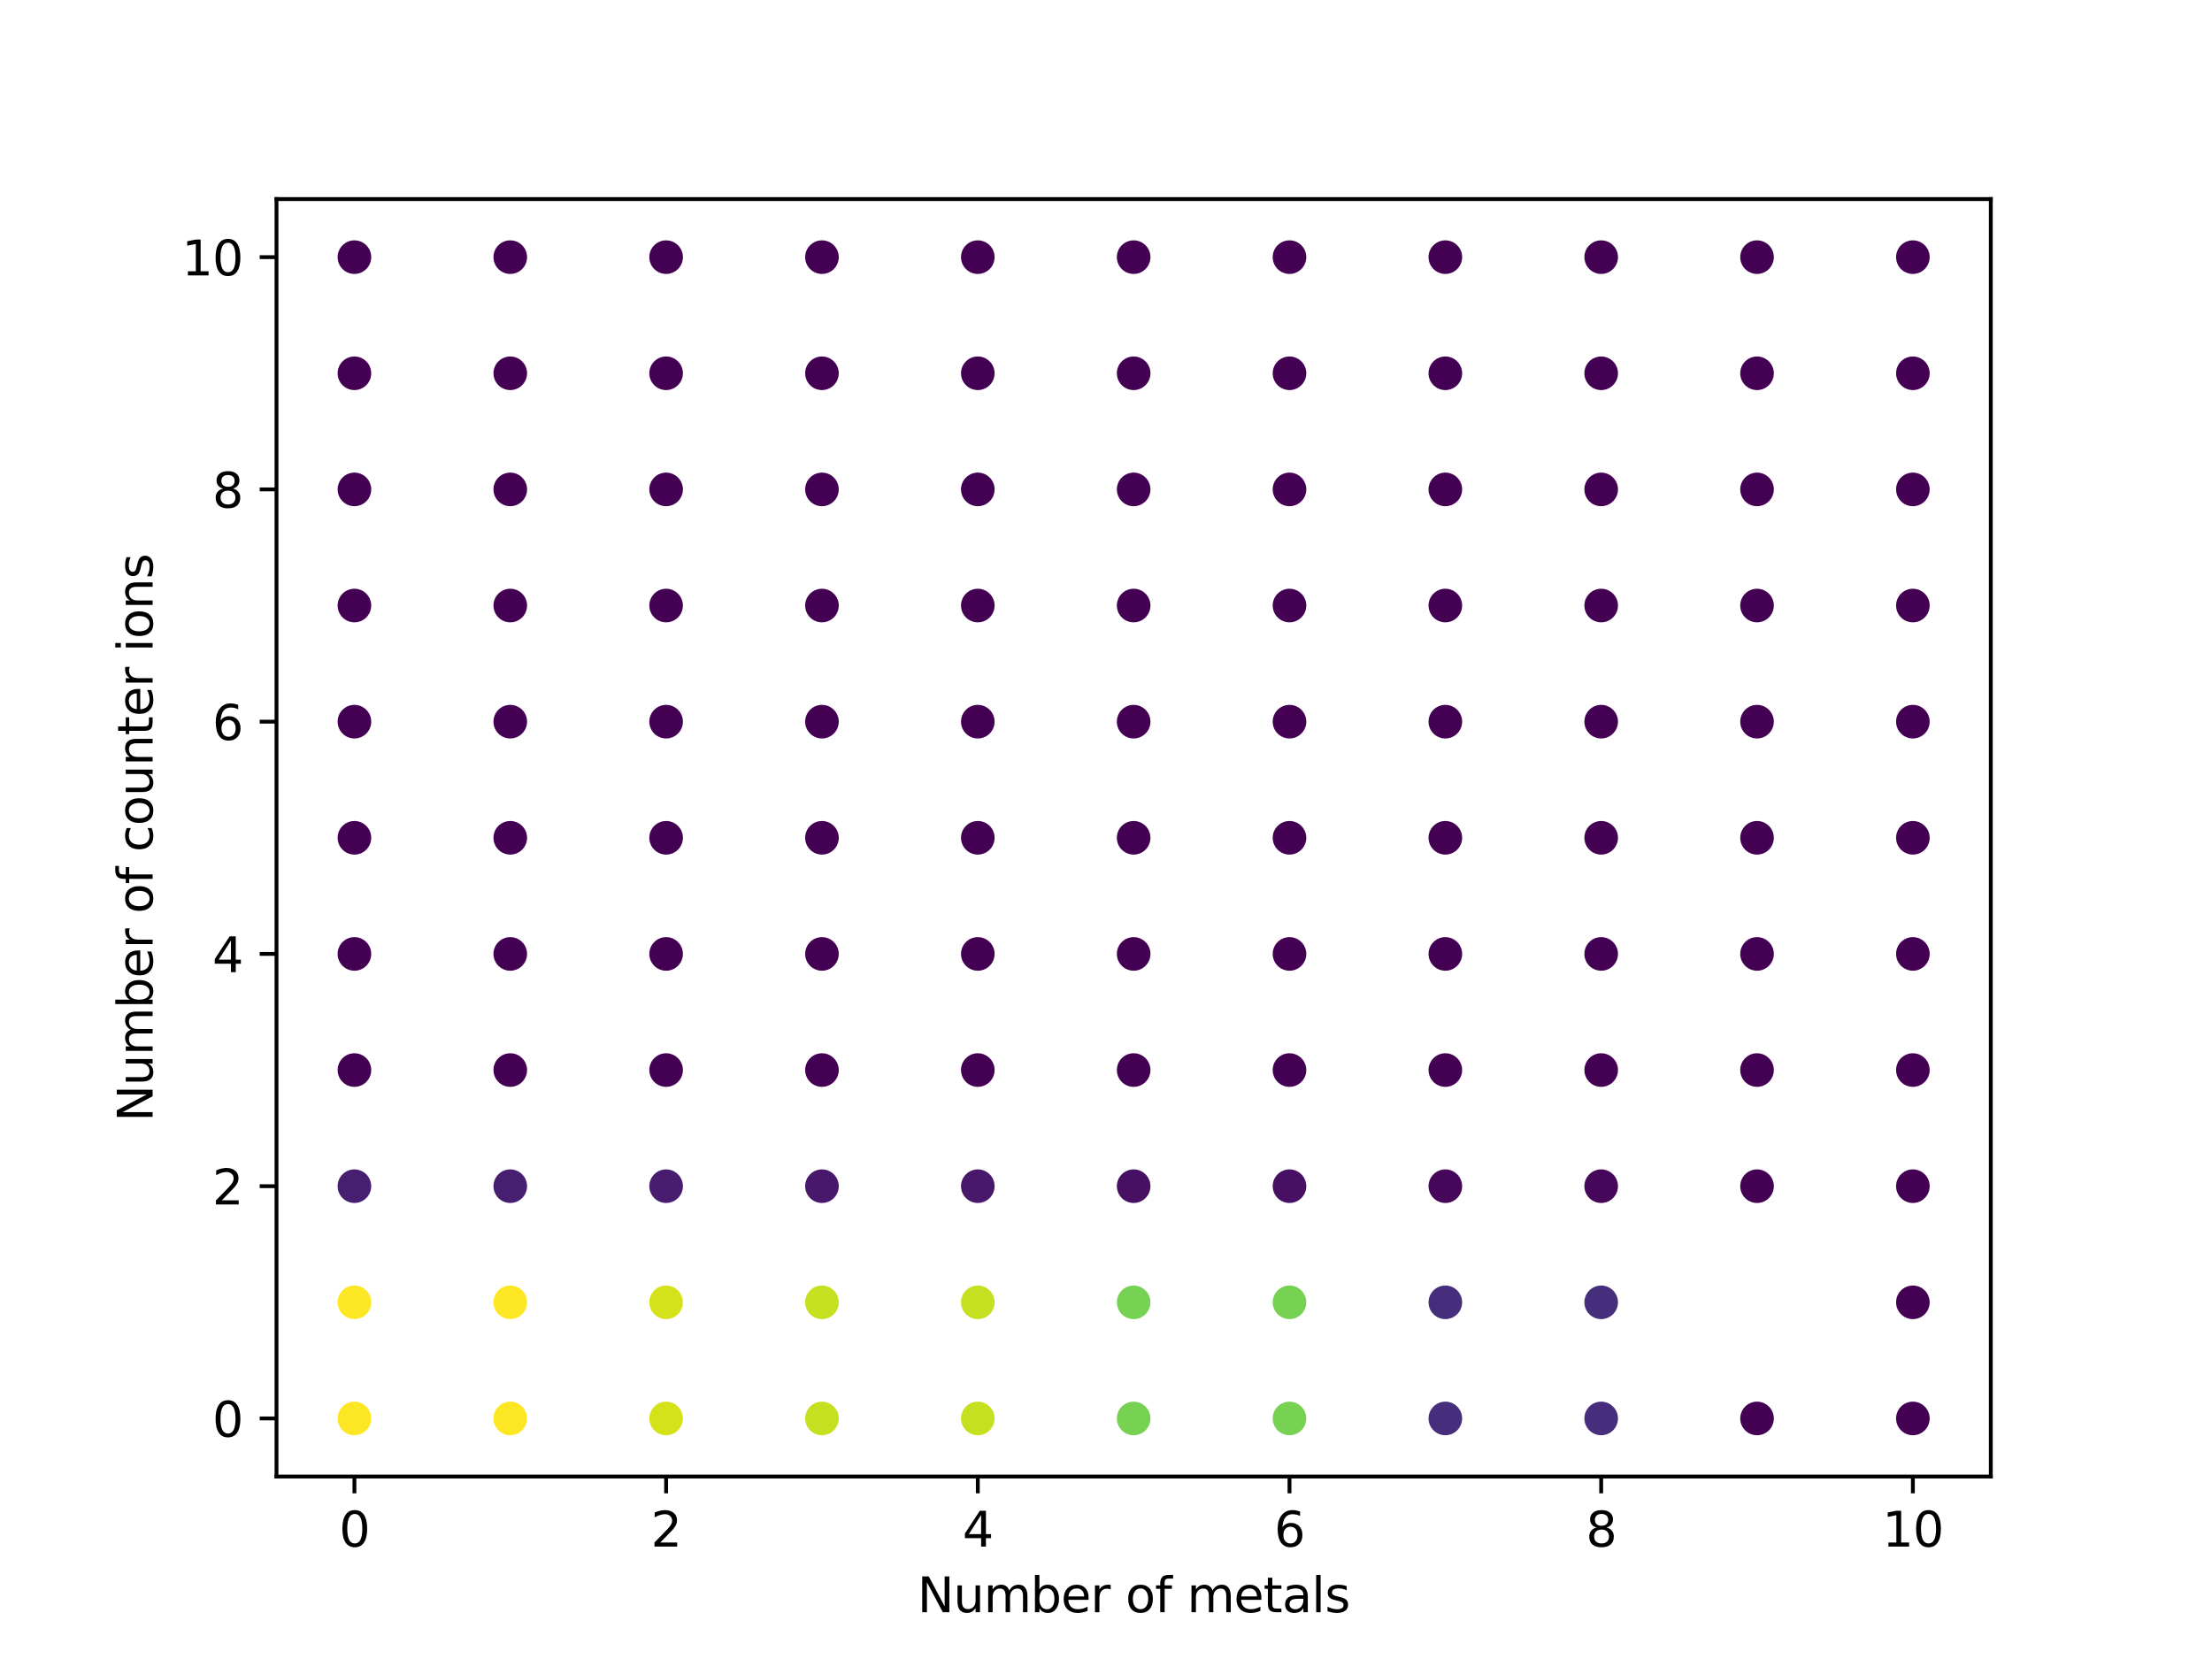 <?xml version="1.0" encoding="utf-8" standalone="no"?>
<!DOCTYPE svg PUBLIC "-//W3C//DTD SVG 1.1//EN"
  "http://www.w3.org/Graphics/SVG/1.1/DTD/svg11.dtd">
<svg xmlns:xlink="http://www.w3.org/1999/xlink" width="460.8pt" height="345.6pt" viewBox="0 0 460.8 345.6" xmlns="http://www.w3.org/2000/svg" version="1.1">
 <defs>
  <style type="text/css">*{stroke-linejoin: round; stroke-linecap: butt}</style>
 </defs>
 <g id="figure_1">
  <g id="patch_1">
   <path d="M 0 345.6 
L 460.8 345.6 
L 460.8 0 
L 0 0 
z
" style="fill: #ffffff"/>
  </g>
  <g id="axes_1">
   <g id="patch_2">
    <path d="M 57.6 307.584 
L 414.72 307.584 
L 414.72 41.472 
L 57.6 41.472 
z
" style="fill: #ffffff"/>
   </g>
   <g id="PathCollection_1">
    <defs>
     <path id="C0_0_c90ca08a05" d="M 0 3 
C 0.796 3 1.559 2.684 2.121 2.121 
C 2.684 1.559 3 0.796 3 -0 
C 3 -0.796 2.684 -1.559 2.121 -2.121 
C 1.559 -2.684 0.796 -3 0 -3 
C -0.796 -3 -1.559 -2.684 -2.121 -2.121 
C -2.684 -1.559 -3 -0.796 -3 0 
C -3 0.796 -2.684 1.559 -2.121 2.121 
C -1.559 2.684 -0.796 3 0 3 
z
"/>
    </defs>
    <g clip-path="url(#p687a18704e)">
     <use xlink:href="#C0_0_c90ca08a05" x="73.833" y="295.488" style="fill: #fde725; stroke: #fde725"/>
    </g>
    <g clip-path="url(#p687a18704e)">
     <use xlink:href="#C0_0_c90ca08a05" x="73.833" y="271.296" style="fill: #fde725; stroke: #fde725"/>
    </g>
    <g clip-path="url(#p687a18704e)">
     <use xlink:href="#C0_0_c90ca08a05" x="73.833" y="247.104" style="fill: #481f70; stroke: #481f70"/>
    </g>
    <g clip-path="url(#p687a18704e)">
     <use xlink:href="#C0_0_c90ca08a05" x="73.833" y="222.912" style="fill: #440154; stroke: #440154"/>
    </g>
    <g clip-path="url(#p687a18704e)">
     <use xlink:href="#C0_0_c90ca08a05" x="73.833" y="198.72" style="fill: #440154; stroke: #440154"/>
    </g>
    <g clip-path="url(#p687a18704e)">
     <use xlink:href="#C0_0_c90ca08a05" x="73.833" y="174.528" style="fill: #440154; stroke: #440154"/>
    </g>
    <g clip-path="url(#p687a18704e)">
     <use xlink:href="#C0_0_c90ca08a05" x="73.833" y="150.336" style="fill: #440154; stroke: #440154"/>
    </g>
    <g clip-path="url(#p687a18704e)">
     <use xlink:href="#C0_0_c90ca08a05" x="73.833" y="126.144" style="fill: #440154; stroke: #440154"/>
    </g>
    <g clip-path="url(#p687a18704e)">
     <use xlink:href="#C0_0_c90ca08a05" x="73.833" y="101.952" style="fill: #440154; stroke: #440154"/>
    </g>
    <g clip-path="url(#p687a18704e)">
     <use xlink:href="#C0_0_c90ca08a05" x="73.833" y="77.76" style="fill: #440154; stroke: #440154"/>
    </g>
    <g clip-path="url(#p687a18704e)">
     <use xlink:href="#C0_0_c90ca08a05" x="73.833" y="53.568" style="fill: #440154; stroke: #440154"/>
    </g>
    <g clip-path="url(#p687a18704e)">
     <use xlink:href="#C0_0_c90ca08a05" x="106.298" y="295.488" style="fill: #fde725; stroke: #fde725"/>
    </g>
    <g clip-path="url(#p687a18704e)">
     <use xlink:href="#C0_0_c90ca08a05" x="106.298" y="271.296" style="fill: #fde725; stroke: #fde725"/>
    </g>
    <g clip-path="url(#p687a18704e)">
     <use xlink:href="#C0_0_c90ca08a05" x="106.298" y="247.104" style="fill: #481f70; stroke: #481f70"/>
    </g>
    <g clip-path="url(#p687a18704e)">
     <use xlink:href="#C0_0_c90ca08a05" x="106.298" y="222.912" style="fill: #440154; stroke: #440154"/>
    </g>
    <g clip-path="url(#p687a18704e)">
     <use xlink:href="#C0_0_c90ca08a05" x="106.298" y="198.72" style="fill: #440154; stroke: #440154"/>
    </g>
    <g clip-path="url(#p687a18704e)">
     <use xlink:href="#C0_0_c90ca08a05" x="106.298" y="174.528" style="fill: #440154; stroke: #440154"/>
    </g>
    <g clip-path="url(#p687a18704e)">
     <use xlink:href="#C0_0_c90ca08a05" x="106.298" y="150.336" style="fill: #440154; stroke: #440154"/>
    </g>
    <g clip-path="url(#p687a18704e)">
     <use xlink:href="#C0_0_c90ca08a05" x="106.298" y="126.144" style="fill: #440154; stroke: #440154"/>
    </g>
    <g clip-path="url(#p687a18704e)">
     <use xlink:href="#C0_0_c90ca08a05" x="106.298" y="101.952" style="fill: #440154; stroke: #440154"/>
    </g>
    <g clip-path="url(#p687a18704e)">
     <use xlink:href="#C0_0_c90ca08a05" x="106.298" y="77.76" style="fill: #440154; stroke: #440154"/>
    </g>
    <g clip-path="url(#p687a18704e)">
     <use xlink:href="#C0_0_c90ca08a05" x="106.298" y="53.568" style="fill: #440154; stroke: #440154"/>
    </g>
    <g clip-path="url(#p687a18704e)">
     <use xlink:href="#C0_0_c90ca08a05" x="138.764" y="295.488" style="fill: #d5e21a; stroke: #d5e21a"/>
    </g>
    <g clip-path="url(#p687a18704e)">
     <use xlink:href="#C0_0_c90ca08a05" x="138.764" y="271.296" style="fill: #d5e21a; stroke: #d5e21a"/>
    </g>
    <g clip-path="url(#p687a18704e)">
     <use xlink:href="#C0_0_c90ca08a05" x="138.764" y="247.104" style="fill: #481c6e; stroke: #481c6e"/>
    </g>
    <g clip-path="url(#p687a18704e)">
     <use xlink:href="#C0_0_c90ca08a05" x="138.764" y="222.912" style="fill: #440154; stroke: #440154"/>
    </g>
    <g clip-path="url(#p687a18704e)">
     <use xlink:href="#C0_0_c90ca08a05" x="138.764" y="198.72" style="fill: #440154; stroke: #440154"/>
    </g>
    <g clip-path="url(#p687a18704e)">
     <use xlink:href="#C0_0_c90ca08a05" x="138.764" y="174.528" style="fill: #440154; stroke: #440154"/>
    </g>
    <g clip-path="url(#p687a18704e)">
     <use xlink:href="#C0_0_c90ca08a05" x="138.764" y="150.336" style="fill: #440154; stroke: #440154"/>
    </g>
    <g clip-path="url(#p687a18704e)">
     <use xlink:href="#C0_0_c90ca08a05" x="138.764" y="126.144" style="fill: #440154; stroke: #440154"/>
    </g>
    <g clip-path="url(#p687a18704e)">
     <use xlink:href="#C0_0_c90ca08a05" x="138.764" y="101.952" style="fill: #440154; stroke: #440154"/>
    </g>
    <g clip-path="url(#p687a18704e)">
     <use xlink:href="#C0_0_c90ca08a05" x="138.764" y="77.76" style="fill: #440154; stroke: #440154"/>
    </g>
    <g clip-path="url(#p687a18704e)">
     <use xlink:href="#C0_0_c90ca08a05" x="138.764" y="53.568" style="fill: #440154; stroke: #440154"/>
    </g>
    <g clip-path="url(#p687a18704e)">
     <use xlink:href="#C0_0_c90ca08a05" x="171.229" y="295.488" style="fill: #c5e021; stroke: #c5e021"/>
    </g>
    <g clip-path="url(#p687a18704e)">
     <use xlink:href="#C0_0_c90ca08a05" x="171.229" y="271.296" style="fill: #c5e021; stroke: #c5e021"/>
    </g>
    <g clip-path="url(#p687a18704e)">
     <use xlink:href="#C0_0_c90ca08a05" x="171.229" y="247.104" style="fill: #48186a; stroke: #48186a"/>
    </g>
    <g clip-path="url(#p687a18704e)">
     <use xlink:href="#C0_0_c90ca08a05" x="171.229" y="222.912" style="fill: #440154; stroke: #440154"/>
    </g>
    <g clip-path="url(#p687a18704e)">
     <use xlink:href="#C0_0_c90ca08a05" x="171.229" y="198.72" style="fill: #440154; stroke: #440154"/>
    </g>
    <g clip-path="url(#p687a18704e)">
     <use xlink:href="#C0_0_c90ca08a05" x="171.229" y="174.528" style="fill: #440154; stroke: #440154"/>
    </g>
    <g clip-path="url(#p687a18704e)">
     <use xlink:href="#C0_0_c90ca08a05" x="171.229" y="150.336" style="fill: #440154; stroke: #440154"/>
    </g>
    <g clip-path="url(#p687a18704e)">
     <use xlink:href="#C0_0_c90ca08a05" x="171.229" y="126.144" style="fill: #440154; stroke: #440154"/>
    </g>
    <g clip-path="url(#p687a18704e)">
     <use xlink:href="#C0_0_c90ca08a05" x="171.229" y="101.952" style="fill: #440154; stroke: #440154"/>
    </g>
    <g clip-path="url(#p687a18704e)">
     <use xlink:href="#C0_0_c90ca08a05" x="171.229" y="77.76" style="fill: #440154; stroke: #440154"/>
    </g>
    <g clip-path="url(#p687a18704e)">
     <use xlink:href="#C0_0_c90ca08a05" x="171.229" y="53.568" style="fill: #440154; stroke: #440154"/>
    </g>
    <g clip-path="url(#p687a18704e)">
     <use xlink:href="#C0_0_c90ca08a05" x="203.695" y="295.488" style="fill: #c5e021; stroke: #c5e021"/>
    </g>
    <g clip-path="url(#p687a18704e)">
     <use xlink:href="#C0_0_c90ca08a05" x="203.695" y="271.296" style="fill: #c5e021; stroke: #c5e021"/>
    </g>
    <g clip-path="url(#p687a18704e)">
     <use xlink:href="#C0_0_c90ca08a05" x="203.695" y="247.104" style="fill: #48186a; stroke: #48186a"/>
    </g>
    <g clip-path="url(#p687a18704e)">
     <use xlink:href="#C0_0_c90ca08a05" x="203.695" y="222.912" style="fill: #440154; stroke: #440154"/>
    </g>
    <g clip-path="url(#p687a18704e)">
     <use xlink:href="#C0_0_c90ca08a05" x="203.695" y="198.72" style="fill: #440154; stroke: #440154"/>
    </g>
    <g clip-path="url(#p687a18704e)">
     <use xlink:href="#C0_0_c90ca08a05" x="203.695" y="174.528" style="fill: #440154; stroke: #440154"/>
    </g>
    <g clip-path="url(#p687a18704e)">
     <use xlink:href="#C0_0_c90ca08a05" x="203.695" y="150.336" style="fill: #440154; stroke: #440154"/>
    </g>
    <g clip-path="url(#p687a18704e)">
     <use xlink:href="#C0_0_c90ca08a05" x="203.695" y="126.144" style="fill: #440154; stroke: #440154"/>
    </g>
    <g clip-path="url(#p687a18704e)">
     <use xlink:href="#C0_0_c90ca08a05" x="203.695" y="101.952" style="fill: #440154; stroke: #440154"/>
    </g>
    <g clip-path="url(#p687a18704e)">
     <use xlink:href="#C0_0_c90ca08a05" x="203.695" y="77.76" style="fill: #440154; stroke: #440154"/>
    </g>
    <g clip-path="url(#p687a18704e)">
     <use xlink:href="#C0_0_c90ca08a05" x="203.695" y="53.568" style="fill: #440154; stroke: #440154"/>
    </g>
    <g clip-path="url(#p687a18704e)">
     <use xlink:href="#C0_0_c90ca08a05" x="236.16" y="295.488" style="fill: #77d153; stroke: #77d153"/>
    </g>
    <g clip-path="url(#p687a18704e)">
     <use xlink:href="#C0_0_c90ca08a05" x="236.16" y="271.296" style="fill: #77d153; stroke: #77d153"/>
    </g>
    <g clip-path="url(#p687a18704e)">
     <use xlink:href="#C0_0_c90ca08a05" x="236.16" y="247.104" style="fill: #471063; stroke: #471063"/>
    </g>
    <g clip-path="url(#p687a18704e)">
     <use xlink:href="#C0_0_c90ca08a05" x="236.16" y="222.912" style="fill: #440154; stroke: #440154"/>
    </g>
    <g clip-path="url(#p687a18704e)">
     <use xlink:href="#C0_0_c90ca08a05" x="236.16" y="198.72" style="fill: #440154; stroke: #440154"/>
    </g>
    <g clip-path="url(#p687a18704e)">
     <use xlink:href="#C0_0_c90ca08a05" x="236.16" y="174.528" style="fill: #440154; stroke: #440154"/>
    </g>
    <g clip-path="url(#p687a18704e)">
     <use xlink:href="#C0_0_c90ca08a05" x="236.16" y="150.336" style="fill: #440154; stroke: #440154"/>
    </g>
    <g clip-path="url(#p687a18704e)">
     <use xlink:href="#C0_0_c90ca08a05" x="236.16" y="126.144" style="fill: #440154; stroke: #440154"/>
    </g>
    <g clip-path="url(#p687a18704e)">
     <use xlink:href="#C0_0_c90ca08a05" x="236.16" y="101.952" style="fill: #440154; stroke: #440154"/>
    </g>
    <g clip-path="url(#p687a18704e)">
     <use xlink:href="#C0_0_c90ca08a05" x="236.16" y="77.76" style="fill: #440154; stroke: #440154"/>
    </g>
    <g clip-path="url(#p687a18704e)">
     <use xlink:href="#C0_0_c90ca08a05" x="236.16" y="53.568" style="fill: #440154; stroke: #440154"/>
    </g>
    <g clip-path="url(#p687a18704e)">
     <use xlink:href="#C0_0_c90ca08a05" x="268.625" y="295.488" style="fill: #77d153; stroke: #77d153"/>
    </g>
    <g clip-path="url(#p687a18704e)">
     <use xlink:href="#C0_0_c90ca08a05" x="268.625" y="271.296" style="fill: #77d153; stroke: #77d153"/>
    </g>
    <g clip-path="url(#p687a18704e)">
     <use xlink:href="#C0_0_c90ca08a05" x="268.625" y="247.104" style="fill: #471063; stroke: #471063"/>
    </g>
    <g clip-path="url(#p687a18704e)">
     <use xlink:href="#C0_0_c90ca08a05" x="268.625" y="222.912" style="fill: #440154; stroke: #440154"/>
    </g>
    <g clip-path="url(#p687a18704e)">
     <use xlink:href="#C0_0_c90ca08a05" x="268.625" y="198.72" style="fill: #440154; stroke: #440154"/>
    </g>
    <g clip-path="url(#p687a18704e)">
     <use xlink:href="#C0_0_c90ca08a05" x="301.091" y="222.912" style="fill: #440154; stroke: #440154"/>
    </g>
    <g clip-path="url(#p687a18704e)">
     <use xlink:href="#C0_0_c90ca08a05" x="301.091" y="198.72" style="fill: #440154; stroke: #440154"/>
    </g>
    <g clip-path="url(#p687a18704e)">
     <use xlink:href="#C0_0_c90ca08a05" x="301.091" y="174.528" style="fill: #440154; stroke: #440154"/>
    </g>
    <g clip-path="url(#p687a18704e)">
     <use xlink:href="#C0_0_c90ca08a05" x="301.091" y="150.336" style="fill: #440154; stroke: #440154"/>
    </g>
    <g clip-path="url(#p687a18704e)">
     <use xlink:href="#C0_0_c90ca08a05" x="301.091" y="126.144" style="fill: #440154; stroke: #440154"/>
    </g>
    <g clip-path="url(#p687a18704e)">
     <use xlink:href="#C0_0_c90ca08a05" x="301.091" y="101.952" style="fill: #440154; stroke: #440154"/>
    </g>
    <g clip-path="url(#p687a18704e)">
     <use xlink:href="#C0_0_c90ca08a05" x="301.091" y="77.76" style="fill: #440154; stroke: #440154"/>
    </g>
    <g clip-path="url(#p687a18704e)">
     <use xlink:href="#C0_0_c90ca08a05" x="301.091" y="53.568" style="fill: #440154; stroke: #440154"/>
    </g>
    <g clip-path="url(#p687a18704e)">
     <use xlink:href="#C0_0_c90ca08a05" x="333.556" y="295.488" style="fill: #472e7c; stroke: #472e7c"/>
    </g>
    <g clip-path="url(#p687a18704e)">
     <use xlink:href="#C0_0_c90ca08a05" x="333.556" y="271.296" style="fill: #472e7c; stroke: #472e7c"/>
    </g>
    <g clip-path="url(#p687a18704e)">
     <use xlink:href="#C0_0_c90ca08a05" x="333.556" y="247.104" style="fill: #46075a; stroke: #46075a"/>
    </g>
    <g clip-path="url(#p687a18704e)">
     <use xlink:href="#C0_0_c90ca08a05" x="333.556" y="222.912" style="fill: #440154; stroke: #440154"/>
    </g>
    <g clip-path="url(#p687a18704e)">
     <use xlink:href="#C0_0_c90ca08a05" x="333.556" y="198.72" style="fill: #440154; stroke: #440154"/>
    </g>
    <g clip-path="url(#p687a18704e)">
     <use xlink:href="#C0_0_c90ca08a05" x="333.556" y="174.528" style="fill: #440154; stroke: #440154"/>
    </g>
    <g clip-path="url(#p687a18704e)">
     <use xlink:href="#C0_0_c90ca08a05" x="333.556" y="150.336" style="fill: #440154; stroke: #440154"/>
    </g>
    <g clip-path="url(#p687a18704e)">
     <use xlink:href="#C0_0_c90ca08a05" x="333.556" y="126.144" style="fill: #440154; stroke: #440154"/>
    </g>
    <g clip-path="url(#p687a18704e)">
     <use xlink:href="#C0_0_c90ca08a05" x="333.556" y="101.952" style="fill: #440154; stroke: #440154"/>
    </g>
    <g clip-path="url(#p687a18704e)">
     <use xlink:href="#C0_0_c90ca08a05" x="333.556" y="77.76" style="fill: #440154; stroke: #440154"/>
    </g>
    <g clip-path="url(#p687a18704e)">
     <use xlink:href="#C0_0_c90ca08a05" x="333.556" y="53.568" style="fill: #440154; stroke: #440154"/>
    </g>
    <g clip-path="url(#p687a18704e)">
     <use xlink:href="#C0_0_c90ca08a05" x="366.022" y="295.488" style="fill: #440154; stroke: #440154"/>
    </g>
    <g clip-path="url(#p687a18704e)">
     <use xlink:href="#C0_0_c90ca08a05" x="366.022" y="247.104" style="fill: #440154; stroke: #440154"/>
    </g>
    <g clip-path="url(#p687a18704e)">
     <use xlink:href="#C0_0_c90ca08a05" x="366.022" y="222.912" style="fill: #440154; stroke: #440154"/>
    </g>
    <g clip-path="url(#p687a18704e)">
     <use xlink:href="#C0_0_c90ca08a05" x="366.022" y="198.72" style="fill: #440154; stroke: #440154"/>
    </g>
    <g clip-path="url(#p687a18704e)">
     <use xlink:href="#C0_0_c90ca08a05" x="366.022" y="174.528" style="fill: #440154; stroke: #440154"/>
    </g>
    <g clip-path="url(#p687a18704e)">
     <use xlink:href="#C0_0_c90ca08a05" x="366.022" y="150.336" style="fill: #440154; stroke: #440154"/>
    </g>
    <g clip-path="url(#p687a18704e)">
     <use xlink:href="#C0_0_c90ca08a05" x="366.022" y="126.144" style="fill: #440154; stroke: #440154"/>
    </g>
    <g clip-path="url(#p687a18704e)">
     <use xlink:href="#C0_0_c90ca08a05" x="366.022" y="101.952" style="fill: #440154; stroke: #440154"/>
    </g>
    <g clip-path="url(#p687a18704e)">
     <use xlink:href="#C0_0_c90ca08a05" x="366.022" y="77.76" style="fill: #440154; stroke: #440154"/>
    </g>
    <g clip-path="url(#p687a18704e)">
     <use xlink:href="#C0_0_c90ca08a05" x="366.022" y="53.568" style="fill: #440154; stroke: #440154"/>
    </g>
    <g clip-path="url(#p687a18704e)">
     <use xlink:href="#C0_0_c90ca08a05" x="398.487" y="295.488" style="fill: #440154; stroke: #440154"/>
    </g>
    <g clip-path="url(#p687a18704e)">
     <use xlink:href="#C0_0_c90ca08a05" x="398.487" y="271.296" style="fill: #440154; stroke: #440154"/>
    </g>
    <g clip-path="url(#p687a18704e)">
     <use xlink:href="#C0_0_c90ca08a05" x="398.487" y="247.104" style="fill: #440154; stroke: #440154"/>
    </g>
    <g clip-path="url(#p687a18704e)">
     <use xlink:href="#C0_0_c90ca08a05" x="398.487" y="222.912" style="fill: #440154; stroke: #440154"/>
    </g>
    <g clip-path="url(#p687a18704e)">
     <use xlink:href="#C0_0_c90ca08a05" x="398.487" y="198.72" style="fill: #440154; stroke: #440154"/>
    </g>
    <g clip-path="url(#p687a18704e)">
     <use xlink:href="#C0_0_c90ca08a05" x="398.487" y="174.528" style="fill: #440154; stroke: #440154"/>
    </g>
    <g clip-path="url(#p687a18704e)">
     <use xlink:href="#C0_0_c90ca08a05" x="398.487" y="150.336" style="fill: #440154; stroke: #440154"/>
    </g>
    <g clip-path="url(#p687a18704e)">
     <use xlink:href="#C0_0_c90ca08a05" x="398.487" y="126.144" style="fill: #440154; stroke: #440154"/>
    </g>
    <g clip-path="url(#p687a18704e)">
     <use xlink:href="#C0_0_c90ca08a05" x="398.487" y="101.952" style="fill: #440154; stroke: #440154"/>
    </g>
    <g clip-path="url(#p687a18704e)">
     <use xlink:href="#C0_0_c90ca08a05" x="398.487" y="77.76" style="fill: #440154; stroke: #440154"/>
    </g>
    <g clip-path="url(#p687a18704e)">
     <use xlink:href="#C0_0_c90ca08a05" x="398.487" y="53.568" style="fill: #440154; stroke: #440154"/>
    </g>
    <g clip-path="url(#p687a18704e)">
     <use xlink:href="#C0_0_c90ca08a05" x="268.625" y="174.528" style="fill: #440154; stroke: #440154"/>
    </g>
    <g clip-path="url(#p687a18704e)">
     <use xlink:href="#C0_0_c90ca08a05" x="268.625" y="150.336" style="fill: #440154; stroke: #440154"/>
    </g>
    <g clip-path="url(#p687a18704e)">
     <use xlink:href="#C0_0_c90ca08a05" x="268.625" y="126.144" style="fill: #440154; stroke: #440154"/>
    </g>
    <g clip-path="url(#p687a18704e)">
     <use xlink:href="#C0_0_c90ca08a05" x="268.625" y="101.952" style="fill: #440154; stroke: #440154"/>
    </g>
    <g clip-path="url(#p687a18704e)">
     <use xlink:href="#C0_0_c90ca08a05" x="268.625" y="77.76" style="fill: #440154; stroke: #440154"/>
    </g>
    <g clip-path="url(#p687a18704e)">
     <use xlink:href="#C0_0_c90ca08a05" x="268.625" y="53.568" style="fill: #440154; stroke: #440154"/>
    </g>
    <g clip-path="url(#p687a18704e)">
     <use xlink:href="#C0_0_c90ca08a05" x="301.091" y="295.488" style="fill: #472e7c; stroke: #472e7c"/>
    </g>
    <g clip-path="url(#p687a18704e)">
     <use xlink:href="#C0_0_c90ca08a05" x="301.091" y="271.296" style="fill: #472e7c; stroke: #472e7c"/>
    </g>
    <g clip-path="url(#p687a18704e)">
     <use xlink:href="#C0_0_c90ca08a05" x="301.091" y="247.104" style="fill: #46075a; stroke: #46075a"/>
    </g>
   </g>
   <g id="matplotlib.axis_1">
    <g id="xtick_1">
     <g id="line2d_1">
      <defs>
       <path id="m6d50c20248" d="M 0 0 
L 0 3.5 
" style="stroke: #000000; stroke-width: 0.8"/>
      </defs>
      <g>
       <use xlink:href="#m6d50c20248" x="73.833" y="307.584" style="stroke: #000000; stroke-width: 0.8"/>
      </g>
     </g>
     <g id="text_1">
      <!-- 0 -->
      <g transform="translate(70.651 322.182) scale(0.1 -0.1)">
       <defs>
        <path id="DejaVuSans-30" d="M 2034 4250 
Q 1547 4250 1301 3770 
Q 1056 3291 1056 2328 
Q 1056 1369 1301 889 
Q 1547 409 2034 409 
Q 2525 409 2770 889 
Q 3016 1369 3016 2328 
Q 3016 3291 2770 3770 
Q 2525 4250 2034 4250 
z
M 2034 4750 
Q 2819 4750 3233 4129 
Q 3647 3509 3647 2328 
Q 3647 1150 3233 529 
Q 2819 -91 2034 -91 
Q 1250 -91 836 529 
Q 422 1150 422 2328 
Q 422 3509 836 4129 
Q 1250 4750 2034 4750 
z
" transform="scale(0.016)"/>
       </defs>
       <use xlink:href="#DejaVuSans-30"/>
      </g>
     </g>
    </g>
    <g id="xtick_2">
     <g id="line2d_2">
      <g>
       <use xlink:href="#m6d50c20248" x="138.764" y="307.584" style="stroke: #000000; stroke-width: 0.8"/>
      </g>
     </g>
     <g id="text_2">
      <!-- 2 -->
      <g transform="translate(135.582 322.182) scale(0.1 -0.1)">
       <defs>
        <path id="DejaVuSans-32" d="M 1228 531 
L 3431 531 
L 3431 0 
L 469 0 
L 469 531 
Q 828 903 1448 1529 
Q 2069 2156 2228 2338 
Q 2531 2678 2651 2914 
Q 2772 3150 2772 3378 
Q 2772 3750 2511 3984 
Q 2250 4219 1831 4219 
Q 1534 4219 1204 4116 
Q 875 4013 500 3803 
L 500 4441 
Q 881 4594 1212 4672 
Q 1544 4750 1819 4750 
Q 2544 4750 2975 4387 
Q 3406 4025 3406 3419 
Q 3406 3131 3298 2873 
Q 3191 2616 2906 2266 
Q 2828 2175 2409 1742 
Q 1991 1309 1228 531 
z
" transform="scale(0.016)"/>
       </defs>
       <use xlink:href="#DejaVuSans-32"/>
      </g>
     </g>
    </g>
    <g id="xtick_3">
     <g id="line2d_3">
      <g>
       <use xlink:href="#m6d50c20248" x="203.695" y="307.584" style="stroke: #000000; stroke-width: 0.8"/>
      </g>
     </g>
     <g id="text_3">
      <!-- 4 -->
      <g transform="translate(200.513 322.182) scale(0.1 -0.1)">
       <defs>
        <path id="DejaVuSans-34" d="M 2419 4116 
L 825 1625 
L 2419 1625 
L 2419 4116 
z
M 2253 4666 
L 3047 4666 
L 3047 1625 
L 3713 1625 
L 3713 1100 
L 3047 1100 
L 3047 0 
L 2419 0 
L 2419 1100 
L 313 1100 
L 313 1709 
L 2253 4666 
z
" transform="scale(0.016)"/>
       </defs>
       <use xlink:href="#DejaVuSans-34"/>
      </g>
     </g>
    </g>
    <g id="xtick_4">
     <g id="line2d_4">
      <g>
       <use xlink:href="#m6d50c20248" x="268.625" y="307.584" style="stroke: #000000; stroke-width: 0.8"/>
      </g>
     </g>
     <g id="text_4">
      <!-- 6 -->
      <g transform="translate(265.444 322.182) scale(0.1 -0.1)">
       <defs>
        <path id="DejaVuSans-36" d="M 2113 2584 
Q 1688 2584 1439 2293 
Q 1191 2003 1191 1497 
Q 1191 994 1439 701 
Q 1688 409 2113 409 
Q 2538 409 2786 701 
Q 3034 994 3034 1497 
Q 3034 2003 2786 2293 
Q 2538 2584 2113 2584 
z
M 3366 4563 
L 3366 3988 
Q 3128 4100 2886 4159 
Q 2644 4219 2406 4219 
Q 1781 4219 1451 3797 
Q 1122 3375 1075 2522 
Q 1259 2794 1537 2939 
Q 1816 3084 2150 3084 
Q 2853 3084 3261 2657 
Q 3669 2231 3669 1497 
Q 3669 778 3244 343 
Q 2819 -91 2113 -91 
Q 1303 -91 875 529 
Q 447 1150 447 2328 
Q 447 3434 972 4092 
Q 1497 4750 2381 4750 
Q 2619 4750 2861 4703 
Q 3103 4656 3366 4563 
z
" transform="scale(0.016)"/>
       </defs>
       <use xlink:href="#DejaVuSans-36"/>
      </g>
     </g>
    </g>
    <g id="xtick_5">
     <g id="line2d_5">
      <g>
       <use xlink:href="#m6d50c20248" x="333.556" y="307.584" style="stroke: #000000; stroke-width: 0.8"/>
      </g>
     </g>
     <g id="text_5">
      <!-- 8 -->
      <g transform="translate(330.375 322.182) scale(0.1 -0.1)">
       <defs>
        <path id="DejaVuSans-38" d="M 2034 2216 
Q 1584 2216 1326 1975 
Q 1069 1734 1069 1313 
Q 1069 891 1326 650 
Q 1584 409 2034 409 
Q 2484 409 2743 651 
Q 3003 894 3003 1313 
Q 3003 1734 2745 1975 
Q 2488 2216 2034 2216 
z
M 1403 2484 
Q 997 2584 770 2862 
Q 544 3141 544 3541 
Q 544 4100 942 4425 
Q 1341 4750 2034 4750 
Q 2731 4750 3128 4425 
Q 3525 4100 3525 3541 
Q 3525 3141 3298 2862 
Q 3072 2584 2669 2484 
Q 3125 2378 3379 2068 
Q 3634 1759 3634 1313 
Q 3634 634 3220 271 
Q 2806 -91 2034 -91 
Q 1263 -91 848 271 
Q 434 634 434 1313 
Q 434 1759 690 2068 
Q 947 2378 1403 2484 
z
M 1172 3481 
Q 1172 3119 1398 2916 
Q 1625 2713 2034 2713 
Q 2441 2713 2670 2916 
Q 2900 3119 2900 3481 
Q 2900 3844 2670 4047 
Q 2441 4250 2034 4250 
Q 1625 4250 1398 4047 
Q 1172 3844 1172 3481 
z
" transform="scale(0.016)"/>
       </defs>
       <use xlink:href="#DejaVuSans-38"/>
      </g>
     </g>
    </g>
    <g id="xtick_6">
     <g id="line2d_6">
      <g>
       <use xlink:href="#m6d50c20248" x="398.487" y="307.584" style="stroke: #000000; stroke-width: 0.8"/>
      </g>
     </g>
     <g id="text_6">
      <!-- 10 -->
      <g transform="translate(392.125 322.182) scale(0.1 -0.1)">
       <defs>
        <path id="DejaVuSans-31" d="M 794 531 
L 1825 531 
L 1825 4091 
L 703 3866 
L 703 4441 
L 1819 4666 
L 2450 4666 
L 2450 531 
L 3481 531 
L 3481 0 
L 794 0 
L 794 531 
z
" transform="scale(0.016)"/>
       </defs>
       <use xlink:href="#DejaVuSans-31"/>
       <use xlink:href="#DejaVuSans-30" x="63.623"/>
      </g>
     </g>
    </g>
    <g id="text_7">
     <!-- Number of metals -->
     <g transform="translate(191.112 335.861) scale(0.1 -0.1)">
      <defs>
       <path id="DejaVuSans-4e" d="M 628 4666 
L 1478 4666 
L 3547 763 
L 3547 4666 
L 4159 4666 
L 4159 0 
L 3309 0 
L 1241 3903 
L 1241 0 
L 628 0 
L 628 4666 
z
" transform="scale(0.016)"/>
       <path id="DejaVuSans-75" d="M 544 1381 
L 544 3500 
L 1119 3500 
L 1119 1403 
Q 1119 906 1312 657 
Q 1506 409 1894 409 
Q 2359 409 2629 706 
Q 2900 1003 2900 1516 
L 2900 3500 
L 3475 3500 
L 3475 0 
L 2900 0 
L 2900 538 
Q 2691 219 2414 64 
Q 2138 -91 1772 -91 
Q 1169 -91 856 284 
Q 544 659 544 1381 
z
M 1991 3584 
L 1991 3584 
z
" transform="scale(0.016)"/>
       <path id="DejaVuSans-6d" d="M 3328 2828 
Q 3544 3216 3844 3400 
Q 4144 3584 4550 3584 
Q 5097 3584 5394 3201 
Q 5691 2819 5691 2113 
L 5691 0 
L 5113 0 
L 5113 2094 
Q 5113 2597 4934 2840 
Q 4756 3084 4391 3084 
Q 3944 3084 3684 2787 
Q 3425 2491 3425 1978 
L 3425 0 
L 2847 0 
L 2847 2094 
Q 2847 2600 2669 2842 
Q 2491 3084 2119 3084 
Q 1678 3084 1418 2786 
Q 1159 2488 1159 1978 
L 1159 0 
L 581 0 
L 581 3500 
L 1159 3500 
L 1159 2956 
Q 1356 3278 1631 3431 
Q 1906 3584 2284 3584 
Q 2666 3584 2933 3390 
Q 3200 3197 3328 2828 
z
" transform="scale(0.016)"/>
       <path id="DejaVuSans-62" d="M 3116 1747 
Q 3116 2381 2855 2742 
Q 2594 3103 2138 3103 
Q 1681 3103 1420 2742 
Q 1159 2381 1159 1747 
Q 1159 1113 1420 752 
Q 1681 391 2138 391 
Q 2594 391 2855 752 
Q 3116 1113 3116 1747 
z
M 1159 2969 
Q 1341 3281 1617 3432 
Q 1894 3584 2278 3584 
Q 2916 3584 3314 3078 
Q 3713 2572 3713 1747 
Q 3713 922 3314 415 
Q 2916 -91 2278 -91 
Q 1894 -91 1617 61 
Q 1341 213 1159 525 
L 1159 0 
L 581 0 
L 581 4863 
L 1159 4863 
L 1159 2969 
z
" transform="scale(0.016)"/>
       <path id="DejaVuSans-65" d="M 3597 1894 
L 3597 1613 
L 953 1613 
Q 991 1019 1311 708 
Q 1631 397 2203 397 
Q 2534 397 2845 478 
Q 3156 559 3463 722 
L 3463 178 
Q 3153 47 2828 -22 
Q 2503 -91 2169 -91 
Q 1331 -91 842 396 
Q 353 884 353 1716 
Q 353 2575 817 3079 
Q 1281 3584 2069 3584 
Q 2775 3584 3186 3129 
Q 3597 2675 3597 1894 
z
M 3022 2063 
Q 3016 2534 2758 2815 
Q 2500 3097 2075 3097 
Q 1594 3097 1305 2825 
Q 1016 2553 972 2059 
L 3022 2063 
z
" transform="scale(0.016)"/>
       <path id="DejaVuSans-72" d="M 2631 2963 
Q 2534 3019 2420 3045 
Q 2306 3072 2169 3072 
Q 1681 3072 1420 2755 
Q 1159 2438 1159 1844 
L 1159 0 
L 581 0 
L 581 3500 
L 1159 3500 
L 1159 2956 
Q 1341 3275 1631 3429 
Q 1922 3584 2338 3584 
Q 2397 3584 2469 3576 
Q 2541 3569 2628 3553 
L 2631 2963 
z
" transform="scale(0.016)"/>
       <path id="DejaVuSans-20" transform="scale(0.016)"/>
       <path id="DejaVuSans-6f" d="M 1959 3097 
Q 1497 3097 1228 2736 
Q 959 2375 959 1747 
Q 959 1119 1226 758 
Q 1494 397 1959 397 
Q 2419 397 2687 759 
Q 2956 1122 2956 1747 
Q 2956 2369 2687 2733 
Q 2419 3097 1959 3097 
z
M 1959 3584 
Q 2709 3584 3137 3096 
Q 3566 2609 3566 1747 
Q 3566 888 3137 398 
Q 2709 -91 1959 -91 
Q 1206 -91 779 398 
Q 353 888 353 1747 
Q 353 2609 779 3096 
Q 1206 3584 1959 3584 
z
" transform="scale(0.016)"/>
       <path id="DejaVuSans-66" d="M 2375 4863 
L 2375 4384 
L 1825 4384 
Q 1516 4384 1395 4259 
Q 1275 4134 1275 3809 
L 1275 3500 
L 2222 3500 
L 2222 3053 
L 1275 3053 
L 1275 0 
L 697 0 
L 697 3053 
L 147 3053 
L 147 3500 
L 697 3500 
L 697 3744 
Q 697 4328 969 4595 
Q 1241 4863 1831 4863 
L 2375 4863 
z
" transform="scale(0.016)"/>
       <path id="DejaVuSans-74" d="M 1172 4494 
L 1172 3500 
L 2356 3500 
L 2356 3053 
L 1172 3053 
L 1172 1153 
Q 1172 725 1289 603 
Q 1406 481 1766 481 
L 2356 481 
L 2356 0 
L 1766 0 
Q 1100 0 847 248 
Q 594 497 594 1153 
L 594 3053 
L 172 3053 
L 172 3500 
L 594 3500 
L 594 4494 
L 1172 4494 
z
" transform="scale(0.016)"/>
       <path id="DejaVuSans-61" d="M 2194 1759 
Q 1497 1759 1228 1600 
Q 959 1441 959 1056 
Q 959 750 1161 570 
Q 1363 391 1709 391 
Q 2188 391 2477 730 
Q 2766 1069 2766 1631 
L 2766 1759 
L 2194 1759 
z
M 3341 1997 
L 3341 0 
L 2766 0 
L 2766 531 
Q 2569 213 2275 61 
Q 1981 -91 1556 -91 
Q 1019 -91 701 211 
Q 384 513 384 1019 
Q 384 1609 779 1909 
Q 1175 2209 1959 2209 
L 2766 2209 
L 2766 2266 
Q 2766 2663 2505 2880 
Q 2244 3097 1772 3097 
Q 1472 3097 1187 3025 
Q 903 2953 641 2809 
L 641 3341 
Q 956 3463 1253 3523 
Q 1550 3584 1831 3584 
Q 2591 3584 2966 3190 
Q 3341 2797 3341 1997 
z
" transform="scale(0.016)"/>
       <path id="DejaVuSans-6c" d="M 603 4863 
L 1178 4863 
L 1178 0 
L 603 0 
L 603 4863 
z
" transform="scale(0.016)"/>
       <path id="DejaVuSans-73" d="M 2834 3397 
L 2834 2853 
Q 2591 2978 2328 3040 
Q 2066 3103 1784 3103 
Q 1356 3103 1142 2972 
Q 928 2841 928 2578 
Q 928 2378 1081 2264 
Q 1234 2150 1697 2047 
L 1894 2003 
Q 2506 1872 2764 1633 
Q 3022 1394 3022 966 
Q 3022 478 2636 193 
Q 2250 -91 1575 -91 
Q 1294 -91 989 -36 
Q 684 19 347 128 
L 347 722 
Q 666 556 975 473 
Q 1284 391 1588 391 
Q 1994 391 2212 530 
Q 2431 669 2431 922 
Q 2431 1156 2273 1281 
Q 2116 1406 1581 1522 
L 1381 1569 
Q 847 1681 609 1914 
Q 372 2147 372 2553 
Q 372 3047 722 3315 
Q 1072 3584 1716 3584 
Q 2034 3584 2315 3537 
Q 2597 3491 2834 3397 
z
" transform="scale(0.016)"/>
      </defs>
      <use xlink:href="#DejaVuSans-4e"/>
      <use xlink:href="#DejaVuSans-75" x="74.805"/>
      <use xlink:href="#DejaVuSans-6d" x="138.184"/>
      <use xlink:href="#DejaVuSans-62" x="235.596"/>
      <use xlink:href="#DejaVuSans-65" x="299.072"/>
      <use xlink:href="#DejaVuSans-72" x="360.596"/>
      <use xlink:href="#DejaVuSans-20" x="401.709"/>
      <use xlink:href="#DejaVuSans-6f" x="433.496"/>
      <use xlink:href="#DejaVuSans-66" x="494.678"/>
      <use xlink:href="#DejaVuSans-20" x="529.883"/>
      <use xlink:href="#DejaVuSans-6d" x="561.67"/>
      <use xlink:href="#DejaVuSans-65" x="659.082"/>
      <use xlink:href="#DejaVuSans-74" x="720.605"/>
      <use xlink:href="#DejaVuSans-61" x="759.814"/>
      <use xlink:href="#DejaVuSans-6c" x="821.094"/>
      <use xlink:href="#DejaVuSans-73" x="848.877"/>
     </g>
    </g>
   </g>
   <g id="matplotlib.axis_2">
    <g id="ytick_1">
     <g id="line2d_7">
      <defs>
       <path id="m108177f4e2" d="M 0 0 
L -3.5 0 
" style="stroke: #000000; stroke-width: 0.8"/>
      </defs>
      <g>
       <use xlink:href="#m108177f4e2" x="57.6" y="295.488" style="stroke: #000000; stroke-width: 0.8"/>
      </g>
     </g>
     <g id="text_8">
      <!-- 0 -->
      <g transform="translate(44.237 299.287) scale(0.1 -0.1)">
       <use xlink:href="#DejaVuSans-30"/>
      </g>
     </g>
    </g>
    <g id="ytick_2">
     <g id="line2d_8">
      <g>
       <use xlink:href="#m108177f4e2" x="57.6" y="247.104" style="stroke: #000000; stroke-width: 0.8"/>
      </g>
     </g>
     <g id="text_9">
      <!-- 2 -->
      <g transform="translate(44.237 250.903) scale(0.1 -0.1)">
       <use xlink:href="#DejaVuSans-32"/>
      </g>
     </g>
    </g>
    <g id="ytick_3">
     <g id="line2d_9">
      <g>
       <use xlink:href="#m108177f4e2" x="57.6" y="198.72" style="stroke: #000000; stroke-width: 0.8"/>
      </g>
     </g>
     <g id="text_10">
      <!-- 4 -->
      <g transform="translate(44.237 202.519) scale(0.1 -0.1)">
       <use xlink:href="#DejaVuSans-34"/>
      </g>
     </g>
    </g>
    <g id="ytick_4">
     <g id="line2d_10">
      <g>
       <use xlink:href="#m108177f4e2" x="57.6" y="150.336" style="stroke: #000000; stroke-width: 0.8"/>
      </g>
     </g>
     <g id="text_11">
      <!-- 6 -->
      <g transform="translate(44.237 154.135) scale(0.1 -0.1)">
       <use xlink:href="#DejaVuSans-36"/>
      </g>
     </g>
    </g>
    <g id="ytick_5">
     <g id="line2d_11">
      <g>
       <use xlink:href="#m108177f4e2" x="57.6" y="101.952" style="stroke: #000000; stroke-width: 0.8"/>
      </g>
     </g>
     <g id="text_12">
      <!-- 8 -->
      <g transform="translate(44.237 105.751) scale(0.1 -0.1)">
       <use xlink:href="#DejaVuSans-38"/>
      </g>
     </g>
    </g>
    <g id="ytick_6">
     <g id="line2d_12">
      <g>
       <use xlink:href="#m108177f4e2" x="57.6" y="53.568" style="stroke: #000000; stroke-width: 0.8"/>
      </g>
     </g>
     <g id="text_13">
      <!-- 10 -->
      <g transform="translate(37.875 57.367) scale(0.1 -0.1)">
       <use xlink:href="#DejaVuSans-31"/>
       <use xlink:href="#DejaVuSans-30" x="63.623"/>
      </g>
     </g>
    </g>
    <g id="text_14">
     <!-- Number of counter ions -->
     <g transform="translate(31.795 233.661) rotate(-90) scale(0.1 -0.1)">
      <defs>
       <path id="DejaVuSans-63" d="M 3122 3366 
L 3122 2828 
Q 2878 2963 2633 3030 
Q 2388 3097 2138 3097 
Q 1578 3097 1268 2742 
Q 959 2388 959 1747 
Q 959 1106 1268 751 
Q 1578 397 2138 397 
Q 2388 397 2633 464 
Q 2878 531 3122 666 
L 3122 134 
Q 2881 22 2623 -34 
Q 2366 -91 2075 -91 
Q 1284 -91 818 406 
Q 353 903 353 1747 
Q 353 2603 823 3093 
Q 1294 3584 2113 3584 
Q 2378 3584 2631 3529 
Q 2884 3475 3122 3366 
z
" transform="scale(0.016)"/>
       <path id="DejaVuSans-6e" d="M 3513 2113 
L 3513 0 
L 2938 0 
L 2938 2094 
Q 2938 2591 2744 2837 
Q 2550 3084 2163 3084 
Q 1697 3084 1428 2787 
Q 1159 2491 1159 1978 
L 1159 0 
L 581 0 
L 581 3500 
L 1159 3500 
L 1159 2956 
Q 1366 3272 1645 3428 
Q 1925 3584 2291 3584 
Q 2894 3584 3203 3211 
Q 3513 2838 3513 2113 
z
" transform="scale(0.016)"/>
       <path id="DejaVuSans-69" d="M 603 3500 
L 1178 3500 
L 1178 0 
L 603 0 
L 603 3500 
z
M 603 4863 
L 1178 4863 
L 1178 4134 
L 603 4134 
L 603 4863 
z
" transform="scale(0.016)"/>
      </defs>
      <use xlink:href="#DejaVuSans-4e"/>
      <use xlink:href="#DejaVuSans-75" x="74.805"/>
      <use xlink:href="#DejaVuSans-6d" x="138.184"/>
      <use xlink:href="#DejaVuSans-62" x="235.596"/>
      <use xlink:href="#DejaVuSans-65" x="299.072"/>
      <use xlink:href="#DejaVuSans-72" x="360.596"/>
      <use xlink:href="#DejaVuSans-20" x="401.709"/>
      <use xlink:href="#DejaVuSans-6f" x="433.496"/>
      <use xlink:href="#DejaVuSans-66" x="494.678"/>
      <use xlink:href="#DejaVuSans-20" x="529.883"/>
      <use xlink:href="#DejaVuSans-63" x="561.67"/>
      <use xlink:href="#DejaVuSans-6f" x="616.65"/>
      <use xlink:href="#DejaVuSans-75" x="677.832"/>
      <use xlink:href="#DejaVuSans-6e" x="741.211"/>
      <use xlink:href="#DejaVuSans-74" x="804.59"/>
      <use xlink:href="#DejaVuSans-65" x="843.799"/>
      <use xlink:href="#DejaVuSans-72" x="905.322"/>
      <use xlink:href="#DejaVuSans-20" x="946.436"/>
      <use xlink:href="#DejaVuSans-69" x="978.223"/>
      <use xlink:href="#DejaVuSans-6f" x="1006.006"/>
      <use xlink:href="#DejaVuSans-6e" x="1067.188"/>
      <use xlink:href="#DejaVuSans-73" x="1130.566"/>
     </g>
    </g>
   </g>
   <g id="patch_3">
    <path d="M 57.6 307.584 
L 57.6 41.472 
" style="fill: none; stroke: #000000; stroke-width: 0.8; stroke-linejoin: miter; stroke-linecap: square"/>
   </g>
   <g id="patch_4">
    <path d="M 414.72 307.584 
L 414.72 41.472 
" style="fill: none; stroke: #000000; stroke-width: 0.8; stroke-linejoin: miter; stroke-linecap: square"/>
   </g>
   <g id="patch_5">
    <path d="M 57.6 307.584 
L 414.72 307.584 
" style="fill: none; stroke: #000000; stroke-width: 0.8; stroke-linejoin: miter; stroke-linecap: square"/>
   </g>
   <g id="patch_6">
    <path d="M 57.6 41.472 
L 414.72 41.472 
" style="fill: none; stroke: #000000; stroke-width: 0.8; stroke-linejoin: miter; stroke-linecap: square"/>
   </g>
  </g>
 </g>
 <defs>
  <clipPath id="p687a18704e">
   <rect x="57.6" y="41.472" width="357.12" height="266.112"/>
  </clipPath>
 </defs>
</svg>
